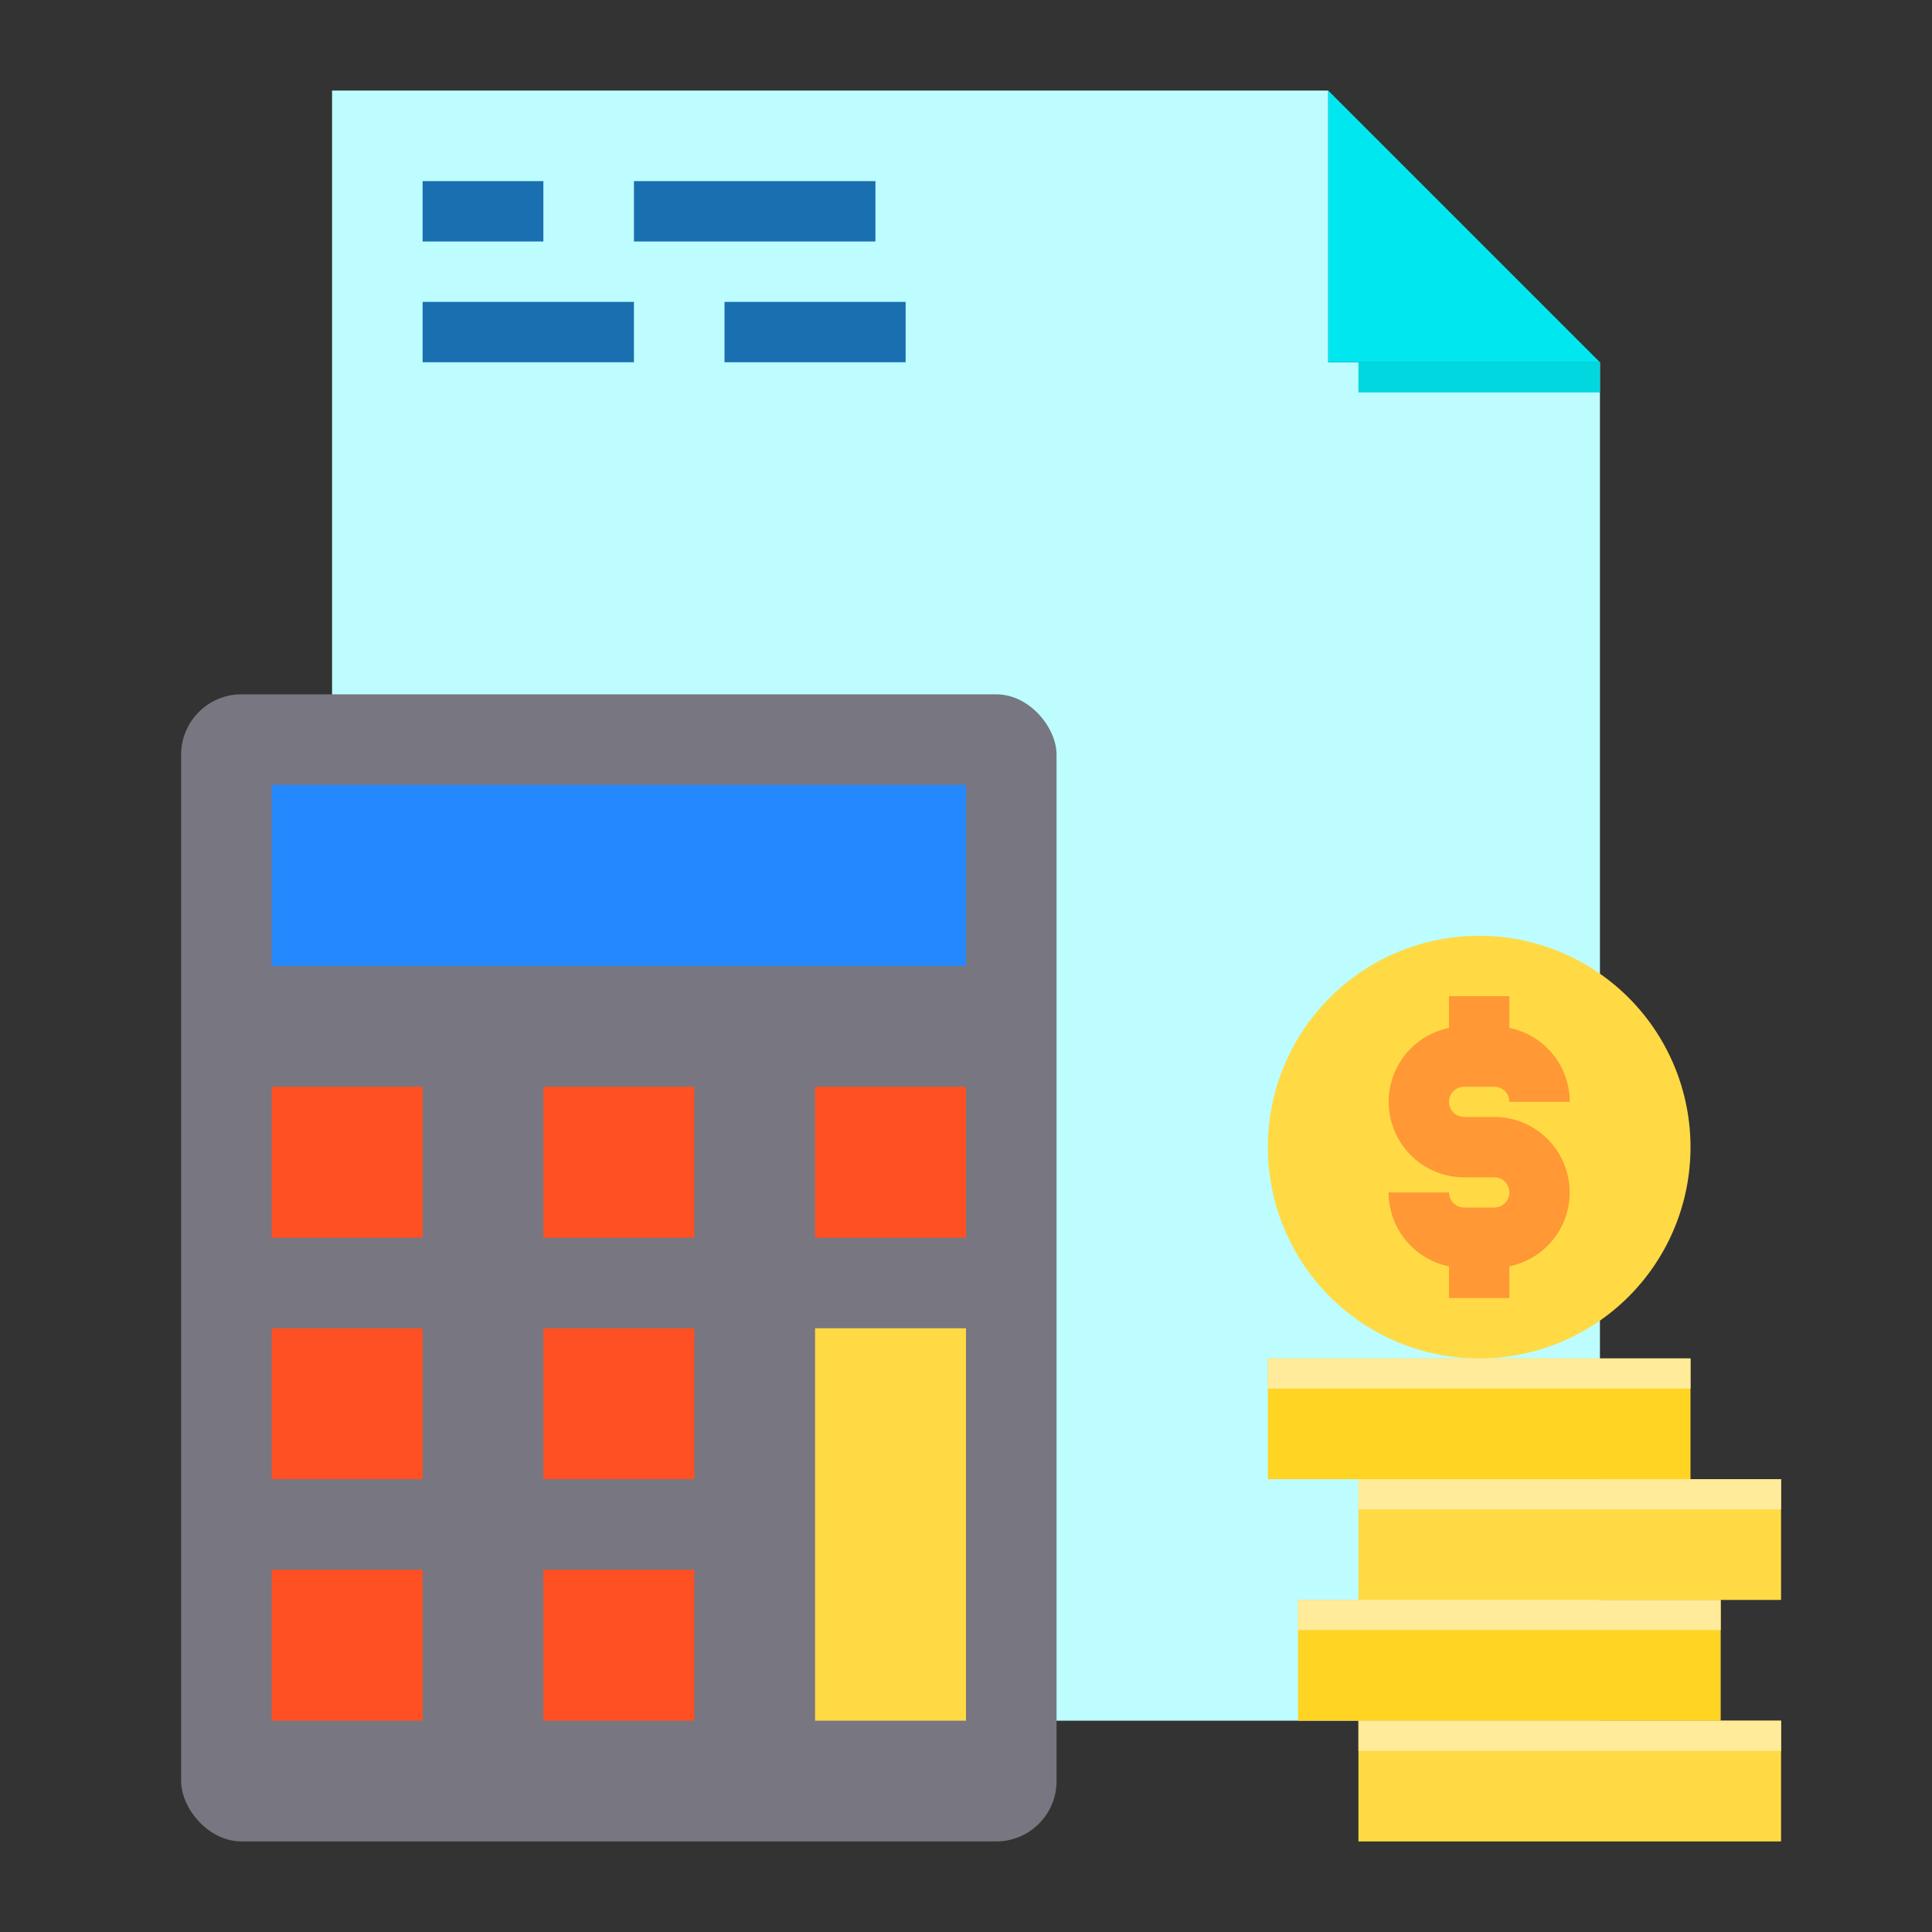 <svg height="512" viewBox="0 0 64 64" width="512" xmlns="http://www.w3.org/2000/svg"><rect x="0" y="0" width="64" height="64" fill="#333333" stroke="none"/><g id="calulator-file-money"><path d="m53 12v45h-42v-54h33v9z" fill="#bdfdff"/><path d="m53 12h-9v-9z" fill="#00e7f0"/><path d="m45 57h14v4h-14z" fill="#ffda44"/><path d="m43 53h14v4h-14z" fill="#ffd422"/><path d="m45 49h14v4h-14z" fill="#ffda44"/><path d="m42 45h14v4h-14z" fill="#ffd422"/><path d="m49 45a7 7 0 1 1 7-7 6.995 6.995 0 0 1 -7 7z" fill="#ffda44"/><rect fill="#787680" height="38" rx="2" width="29" x="6" y="23"/><path d="m27 36h5v5h-5z" fill="#ff5023"/><path d="m27 44h5v13h-5z" fill="#ffda44"/><g fill="#ff5023"><path d="m18 52h5v5h-5z"/><path d="m9 36h5v5h-5z"/><path d="m9 44h5v5h-5z"/><path d="m9 52h5v5h-5z"/><path d="m18 44h5v5h-5z"/><path d="m18 36h5v5h-5z"/></g><path d="m9 26h23v6h-23z" fill="#2488ff"/><path d="m14 6h4v2h-4z" fill="#1a6fb0"/><path d="m21 6h8v2h-8z" fill="#1a6fb0"/><path d="m14 10h7v2h-7z" fill="#1a6fb0"/><path d="m24 10h6v2h-6z" fill="#1a6fb0"/><path d="m48.5 36h1a.5.5 0 0 1 .5.5h2a2.5 2.5 0 0 0 -2-2.449v-1.051h-2v1.051a2.5 2.5 0 0 0 .5 4.949h1a.5.5 0 0 1 0 1h-1a.5.5 0 0 1 -.5-.5h-2a2.5 2.5 0 0 0 2 2.449v1.051h2v-1.051a2.5 2.5 0 0 0 -.5-4.949h-1a.5.5 0 0 1 0-1z" fill="#ff9835"/><path d="m45 12h8v1h-8z" fill="#00d7df"/><path d="m42 45h14v1h-14z" fill="#ffeb99"/><path d="m45 49h14v1h-14z" fill="#ffeb99"/><path d="m43 53h14v1h-14z" fill="#ffeb99"/><path d="m45 57h14v1h-14z" fill="#ffeb99"/></g></svg>